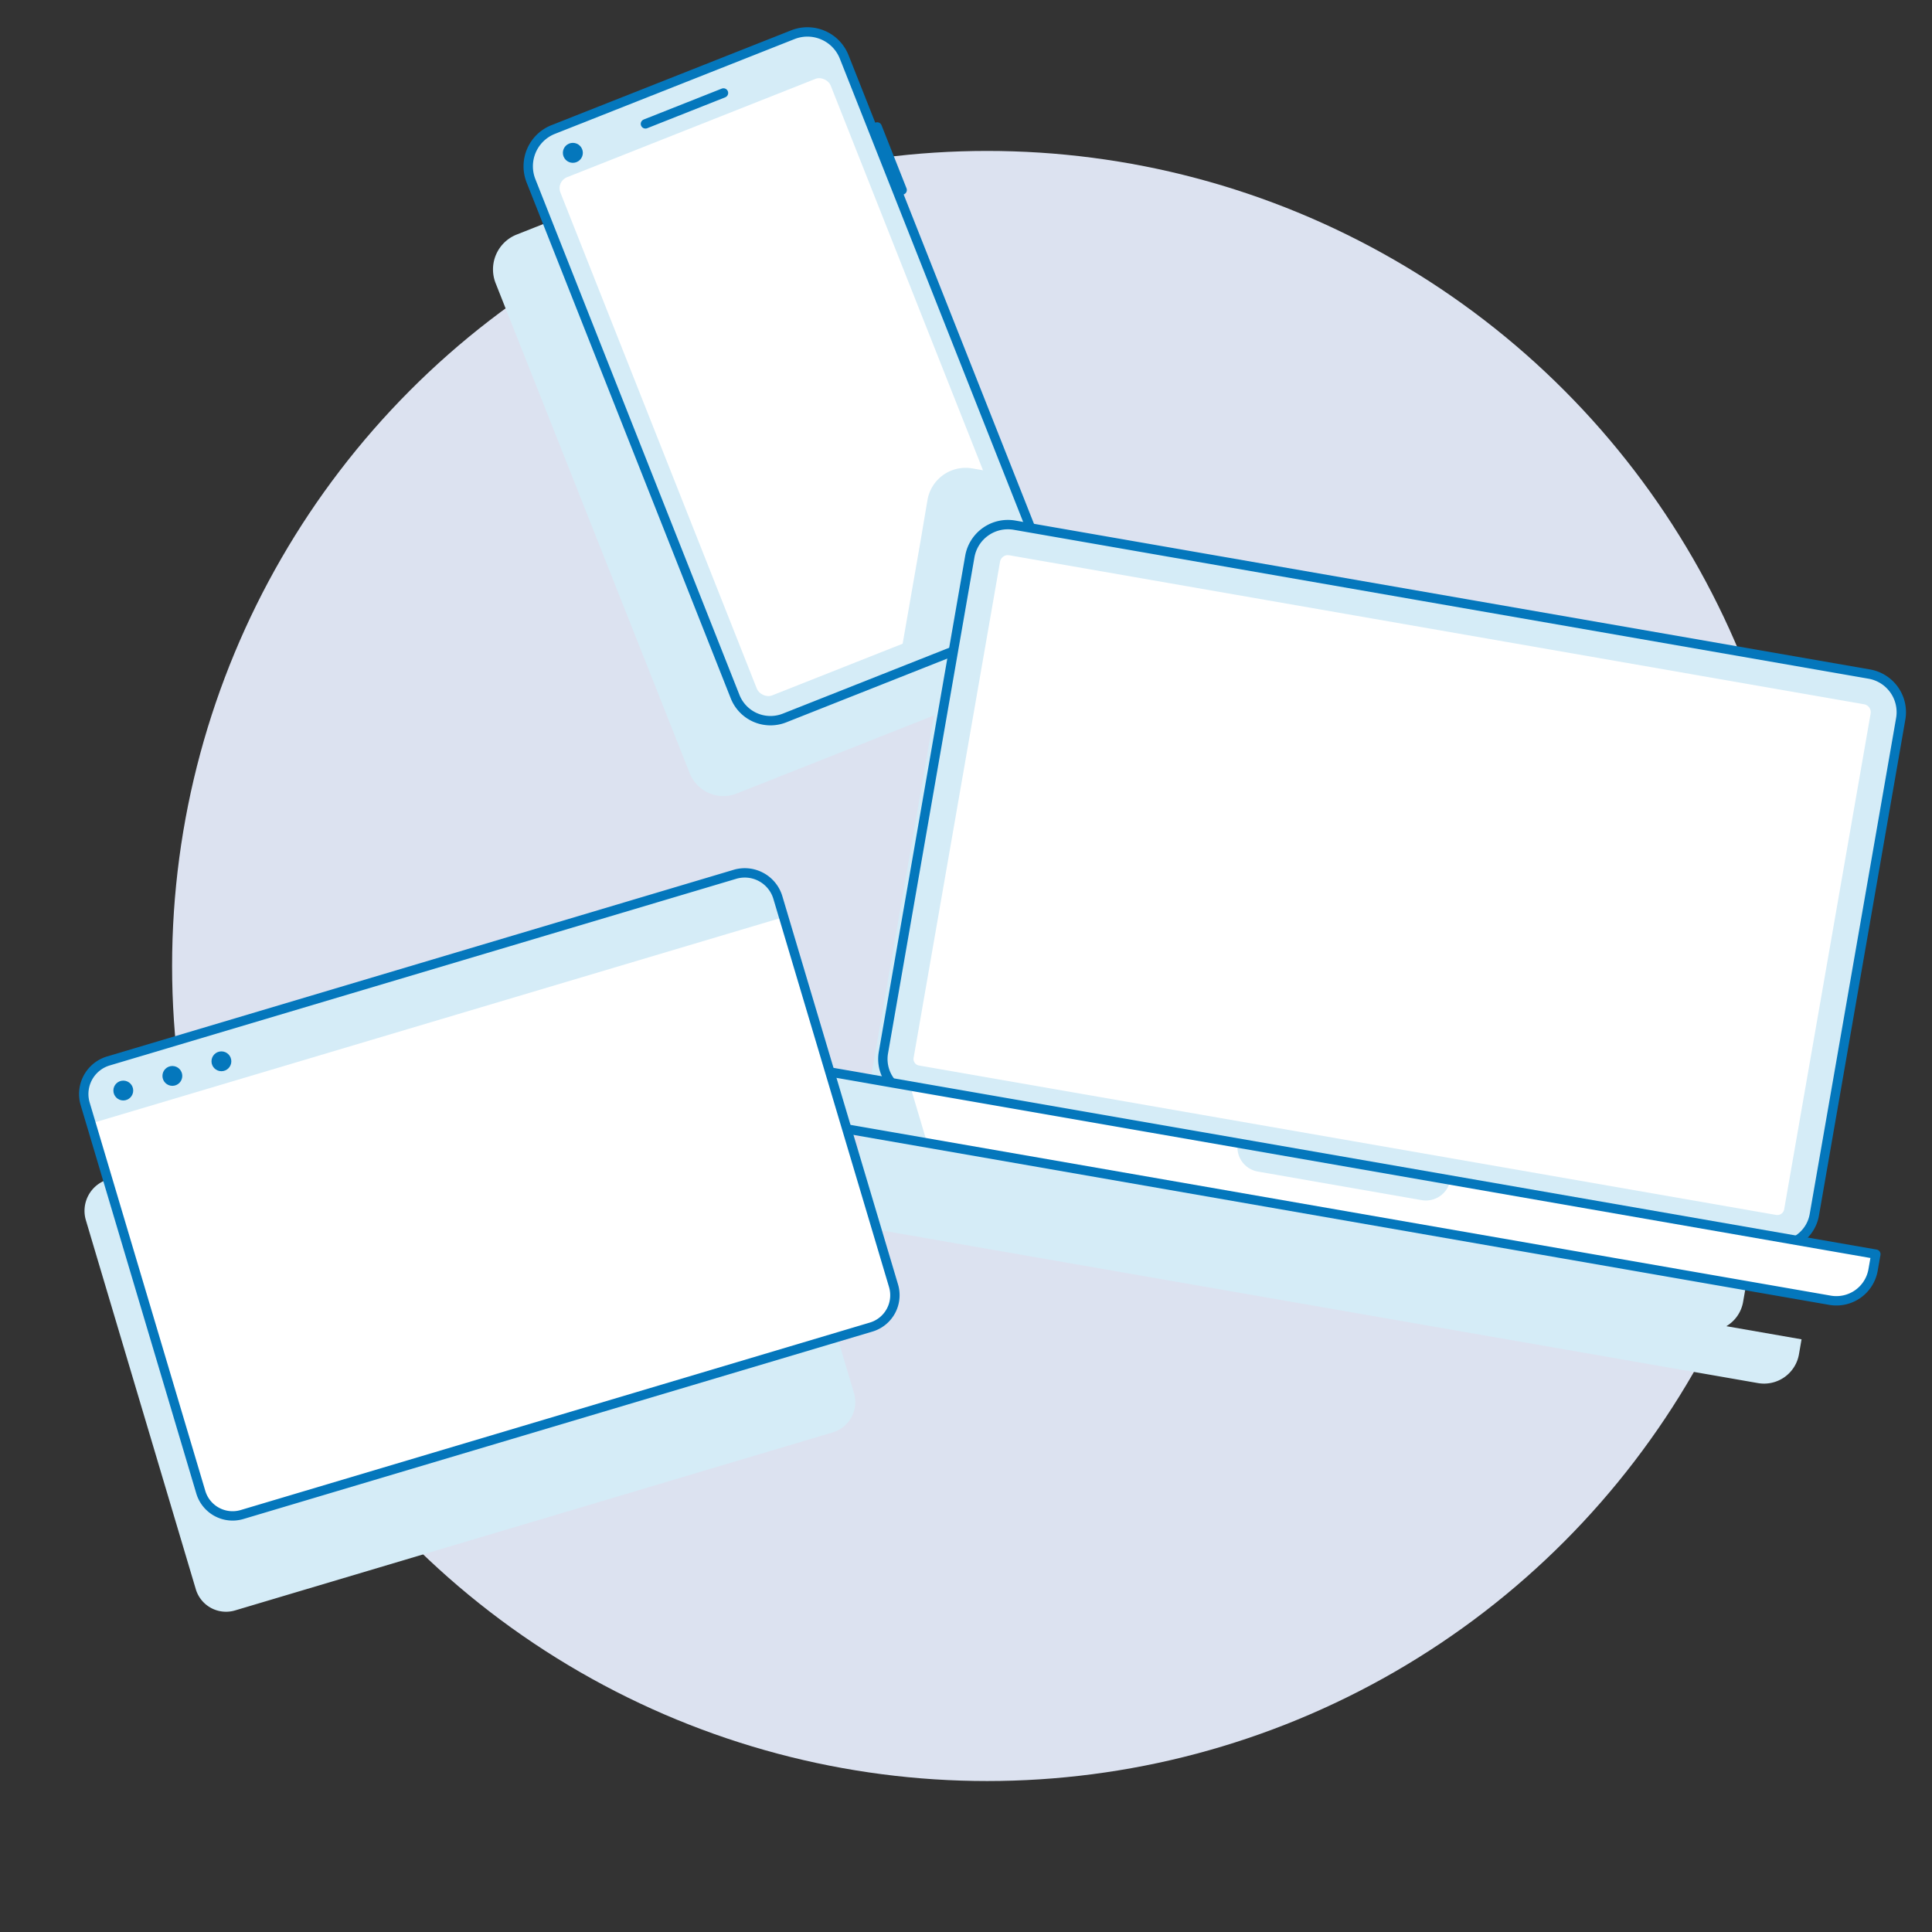 <svg xmlns="http://www.w3.org/2000/svg" xmlns:xlink="http://www.w3.org/1999/xlink" viewBox="0 0 566.93 566.93"><rect x="0" y="0" width="566.93" height="566.93" fill="#333333" stroke="none"/><defs><style>.cls-1,.cls-5,.cls-7{fill:#d5ecf7;}.cls-1,.cls-10,.cls-2,.cls-9{stroke:#0477bc;stroke-linejoin:round;stroke-width:2.75px;}.cls-2,.cls-6{fill:#fff;}.cls-3{isolation:isolate;}.cls-4{fill:#dce2f0;}.cls-5{mix-blend-mode:multiply;}.cls-8{clip-path:url(#clip-path);}.cls-10,.cls-9{fill:none;}.cls-9{stroke-linecap:round;}.cls-11{fill:#0477bc;}.cls-12{clip-path:url(#clip-path-2);}.cls-13{clip-path:url(#clip-path-3);}</style><clipPath id="clip-path"><path class="cls-1" d="M232.64,10.19,162.34,38a11.61,11.61,0,0,0-6.52,15.07l4.89,12.35,55,139a11.17,11.17,0,0,0,14.5,6.27l71.11-28.16a11.18,11.18,0,0,0,6.28-14.5l-55-139-4.89-12.35A11.61,11.61,0,0,0,232.64,10.19Z"/></clipPath><clipPath id="clip-path-2"><path class="cls-2" d="M237.52,318.29a10.93,10.93,0,0,0,8.9,12.64L537,381.55a10.93,10.93,0,0,0,12.64-8.89l.81-4.63L238.33,313.66Z"/></clipPath><clipPath id="clip-path-3"><path class="cls-1" d="M215.65,256.56,31.8,311.33A10.13,10.13,0,0,0,25,323.94l3.31,11.11L58.92,437.86a9.74,9.74,0,0,0,12.13,6.56l184.58-55a9.76,9.76,0,0,0,6.57-12.13L231.57,274.49l-3.31-11.11A10.14,10.14,0,0,0,215.65,256.56Z"/></clipPath></defs><g class="cls-3"><g id="Various_Devices" data-name="Various Devices"><circle class="cls-4" cx="289.67" cy="283.46" r="239.17"/><path class="cls-5" d="M289.68,192.33l-52.29-132-4.65-11.73a11,11,0,0,0-14.32-6.19L151.64,68.82a11,11,0,0,0-6.19,14.31l4.64,11.73,52.29,132a10.62,10.62,0,0,0,13.78,6l67.56-26.75A10.63,10.63,0,0,0,289.68,192.33Z"/><path class="cls-5" d="M526.79,231.3,288.54,189.8a10.79,10.79,0,0,0-12.48,8.78l-2.12,12.16L252,336.83a10.35,10.35,0,0,0,2.23,8.38l-22.08-3.84-.76,4.4a10.37,10.37,0,0,0,8.44,12l276.06,48.09a10.4,10.4,0,0,0,12-8.45l.76-4.4-22.07-3.85a10.34,10.34,0,0,0,4.92-7.13l22-126.09,2.12-12.17A10.79,10.79,0,0,0,526.79,231.3Z"/><path class="cls-5" d="M250.6,408.79l-29.1-97.66-3.15-10.56a9.62,9.62,0,0,0-12-6.48l-174.66,52a9.62,9.62,0,0,0-6.48,12l3.14,10.56,29.1,97.67A9.26,9.26,0,0,0,69,472.56l175.36-52.24A9.27,9.27,0,0,0,250.6,408.79Z"/><path class="cls-6" d="M232.64,10.19,162.34,38a11.61,11.61,0,0,0-6.52,15.07l4.89,12.35,55,139a11.17,11.17,0,0,0,14.5,6.27l71.11-28.16a11.18,11.18,0,0,0,6.28-14.5l-55-139-4.89-12.35A11.61,11.61,0,0,0,232.64,10.19Z"/><path class="cls-6" d="M236.91,16.16a4.8,4.8,0,0,1,4.49,3.05l4.89,12.35,55,139a4.28,4.28,0,0,1-.05,3.35,4.39,4.39,0,0,1-2.41,2.34L227.76,204.4a4.27,4.27,0,0,1-1.61.31,4.37,4.37,0,0,1-4.08-2.77L167,63,162.13,50.6a4.83,4.83,0,0,1,2.71-6.26l70.3-27.84a4.72,4.72,0,0,1,1.77-.34m0-6.79a11.52,11.52,0,0,0-4.27.82L162.34,38a11.61,11.61,0,0,0-6.52,15.07l4.89,12.35,55,139a11.16,11.16,0,0,0,14.5,6.27l71.11-28.16a11.18,11.18,0,0,0,6.28-14.5l-55-139-4.89-12.35a11.6,11.6,0,0,0-10.8-7.34Z"/><path class="cls-7" d="M232.64,10.19,162.34,38a11.61,11.61,0,0,0-6.52,15.07l4.89,12.35,55,139a11.17,11.17,0,0,0,14.5,6.27l71.11-28.16a11.18,11.18,0,0,0,6.28-14.5l-55-139-4.89-12.35A11.61,11.61,0,0,0,232.64,10.19Z"/><g class="cls-8"><rect class="cls-6" x="190.28" y="31.82" width="85.3" height="163.53" rx="3.45" transform="translate(-25.46 93.74) rotate(-21.6)"/><line class="cls-9" x1="189.4" y1="36.35" x2="212.3" y2="27.28"/><path class="cls-5" d="M520,339.81l23.12-132.73,2.23-12.8a11.36,11.36,0,0,0-9.24-13.15l-250.8-43.68a11.36,11.36,0,0,0-13.14,9.24L270,159.49,246.86,292.22a10.94,10.94,0,0,0,8.89,12.65"/></g><path class="cls-10" d="M232.64,10.19,162.34,38a11.61,11.61,0,0,0-6.52,15.07l4.89,12.35,55,139a11.17,11.17,0,0,0,14.5,6.27l71.11-28.16a11.18,11.18,0,0,0,6.28-14.5l-55-139-4.89-12.35A11.61,11.61,0,0,0,232.64,10.19Z"/><line class="cls-9" x1="257.4" y1="37.25" x2="264.73" y2="55.76"/><circle class="cls-11" cx="168.1" cy="44.85" r="2.93"/><path class="cls-6" d="M548.51,197.8,297.72,154.11a11.35,11.35,0,0,0-13.14,9.24l-2.23,12.81L259.23,308.88a10.93,10.93,0,0,0,8.89,12.65l251.64,43.83a10.92,10.92,0,0,0,12.64-8.89l23.12-132.73,2.23-12.8A11.35,11.35,0,0,0,548.51,197.8Z"/><path class="cls-6" d="M548.51,197.8,297.72,154.11a11.35,11.35,0,0,0-13.14,9.24l-2.23,12.81L259.23,308.88a10.93,10.93,0,0,0,8.89,12.65l251.64,43.83a10.92,10.92,0,0,0,12.64-8.89l23.12-132.73,2.23-12.8A11.35,11.35,0,0,0,548.51,197.8Z"/><path class="cls-7" d="M295.76,162.94a2,2,0,0,1,.41,0L547,206.66a2.37,2.37,0,0,1,1.92,2.73l-2.23,12.81L523.54,354.92a2,2,0,0,1-1.89,1.61l-.35,0L269.66,312.66a1.86,1.86,0,0,1-1.24-.79,1.91,1.91,0,0,1-.33-1.44L291.21,177.7l2.23-12.8a2.36,2.36,0,0,1,2.32-2m0-9a11.36,11.36,0,0,0-11.18,9.41l-2.23,12.81L259.23,308.88a10.93,10.93,0,0,0,8.89,12.65l251.64,43.83a11.07,11.07,0,0,0,1.89.17,10.93,10.93,0,0,0,10.75-9.06l23.12-132.73,2.23-12.8a11.35,11.35,0,0,0-9.24-13.14L297.72,154.11a12,12,0,0,0-2-.17Z"/><path class="cls-10" d="M548.51,197.8,297.72,154.11a11.35,11.35,0,0,0-13.14,9.24l-2.23,12.81L259.23,308.88a10.93,10.93,0,0,0,8.89,12.65l251.64,43.83a10.92,10.92,0,0,0,12.64-8.89l23.12-132.73,2.23-12.8A11.35,11.35,0,0,0,548.51,197.8Z"/><path class="cls-6" d="M237.52,318.29a10.93,10.93,0,0,0,8.9,12.64L537,381.55a10.93,10.93,0,0,0,12.64-8.89l.81-4.63L238.33,313.66Z"/><g class="cls-12"><path class="cls-7" d="M369.11,343.79l48.08,8.38a7.26,7.26,0,0,0,8.38-5.9h0l-62.35-10.86h0A7.24,7.24,0,0,0,369.11,343.79Z"/><path class="cls-7" d="M235,246.72,51.19,301.49a10.13,10.13,0,0,0-6.82,12.61l3.31,11.11L78.31,428a9.74,9.74,0,0,0,12.13,6.56l184.58-55a9.76,9.76,0,0,0,6.57-12.13L251,264.65l-3.31-11.11A10.14,10.14,0,0,0,235,246.72Z"/></g><path class="cls-10" d="M237.52,318.29a10.93,10.93,0,0,0,8.9,12.64L537,381.55a10.93,10.93,0,0,0,12.64-8.89l.81-4.63L238.33,313.66Z"/><path class="cls-7" d="M215.65,256.56,31.8,311.33A10.13,10.13,0,0,0,25,323.94l3.31,11.11L58.92,437.86a9.74,9.74,0,0,0,12.13,6.56l184.58-55a9.76,9.76,0,0,0,6.57-12.13L231.57,274.49l-3.31-11.11A10.14,10.14,0,0,0,215.65,256.56Z"/><g class="cls-13"><rect class="cls-6" x="31.14" y="297" width="231.77" height="145.75" transform="translate(-99.48 57.37) rotate(-16.59)"/></g><path class="cls-10" d="M215.65,256.56,31.8,311.33A10.13,10.13,0,0,0,25,323.94l3.31,11.11L58.92,437.86a9.74,9.74,0,0,0,12.13,6.56l184.58-55a9.76,9.76,0,0,0,6.57-12.13L231.57,274.49l-3.31-11.11A10.14,10.14,0,0,0,215.65,256.56Z"/><circle class="cls-11" cx="50.58" cy="315.72" r="2.91"/><circle class="cls-11" cx="64.97" cy="311.43" r="2.91"/><circle class="cls-11" cx="36.18" cy="320.01" r="2.91"/></g></g></svg>